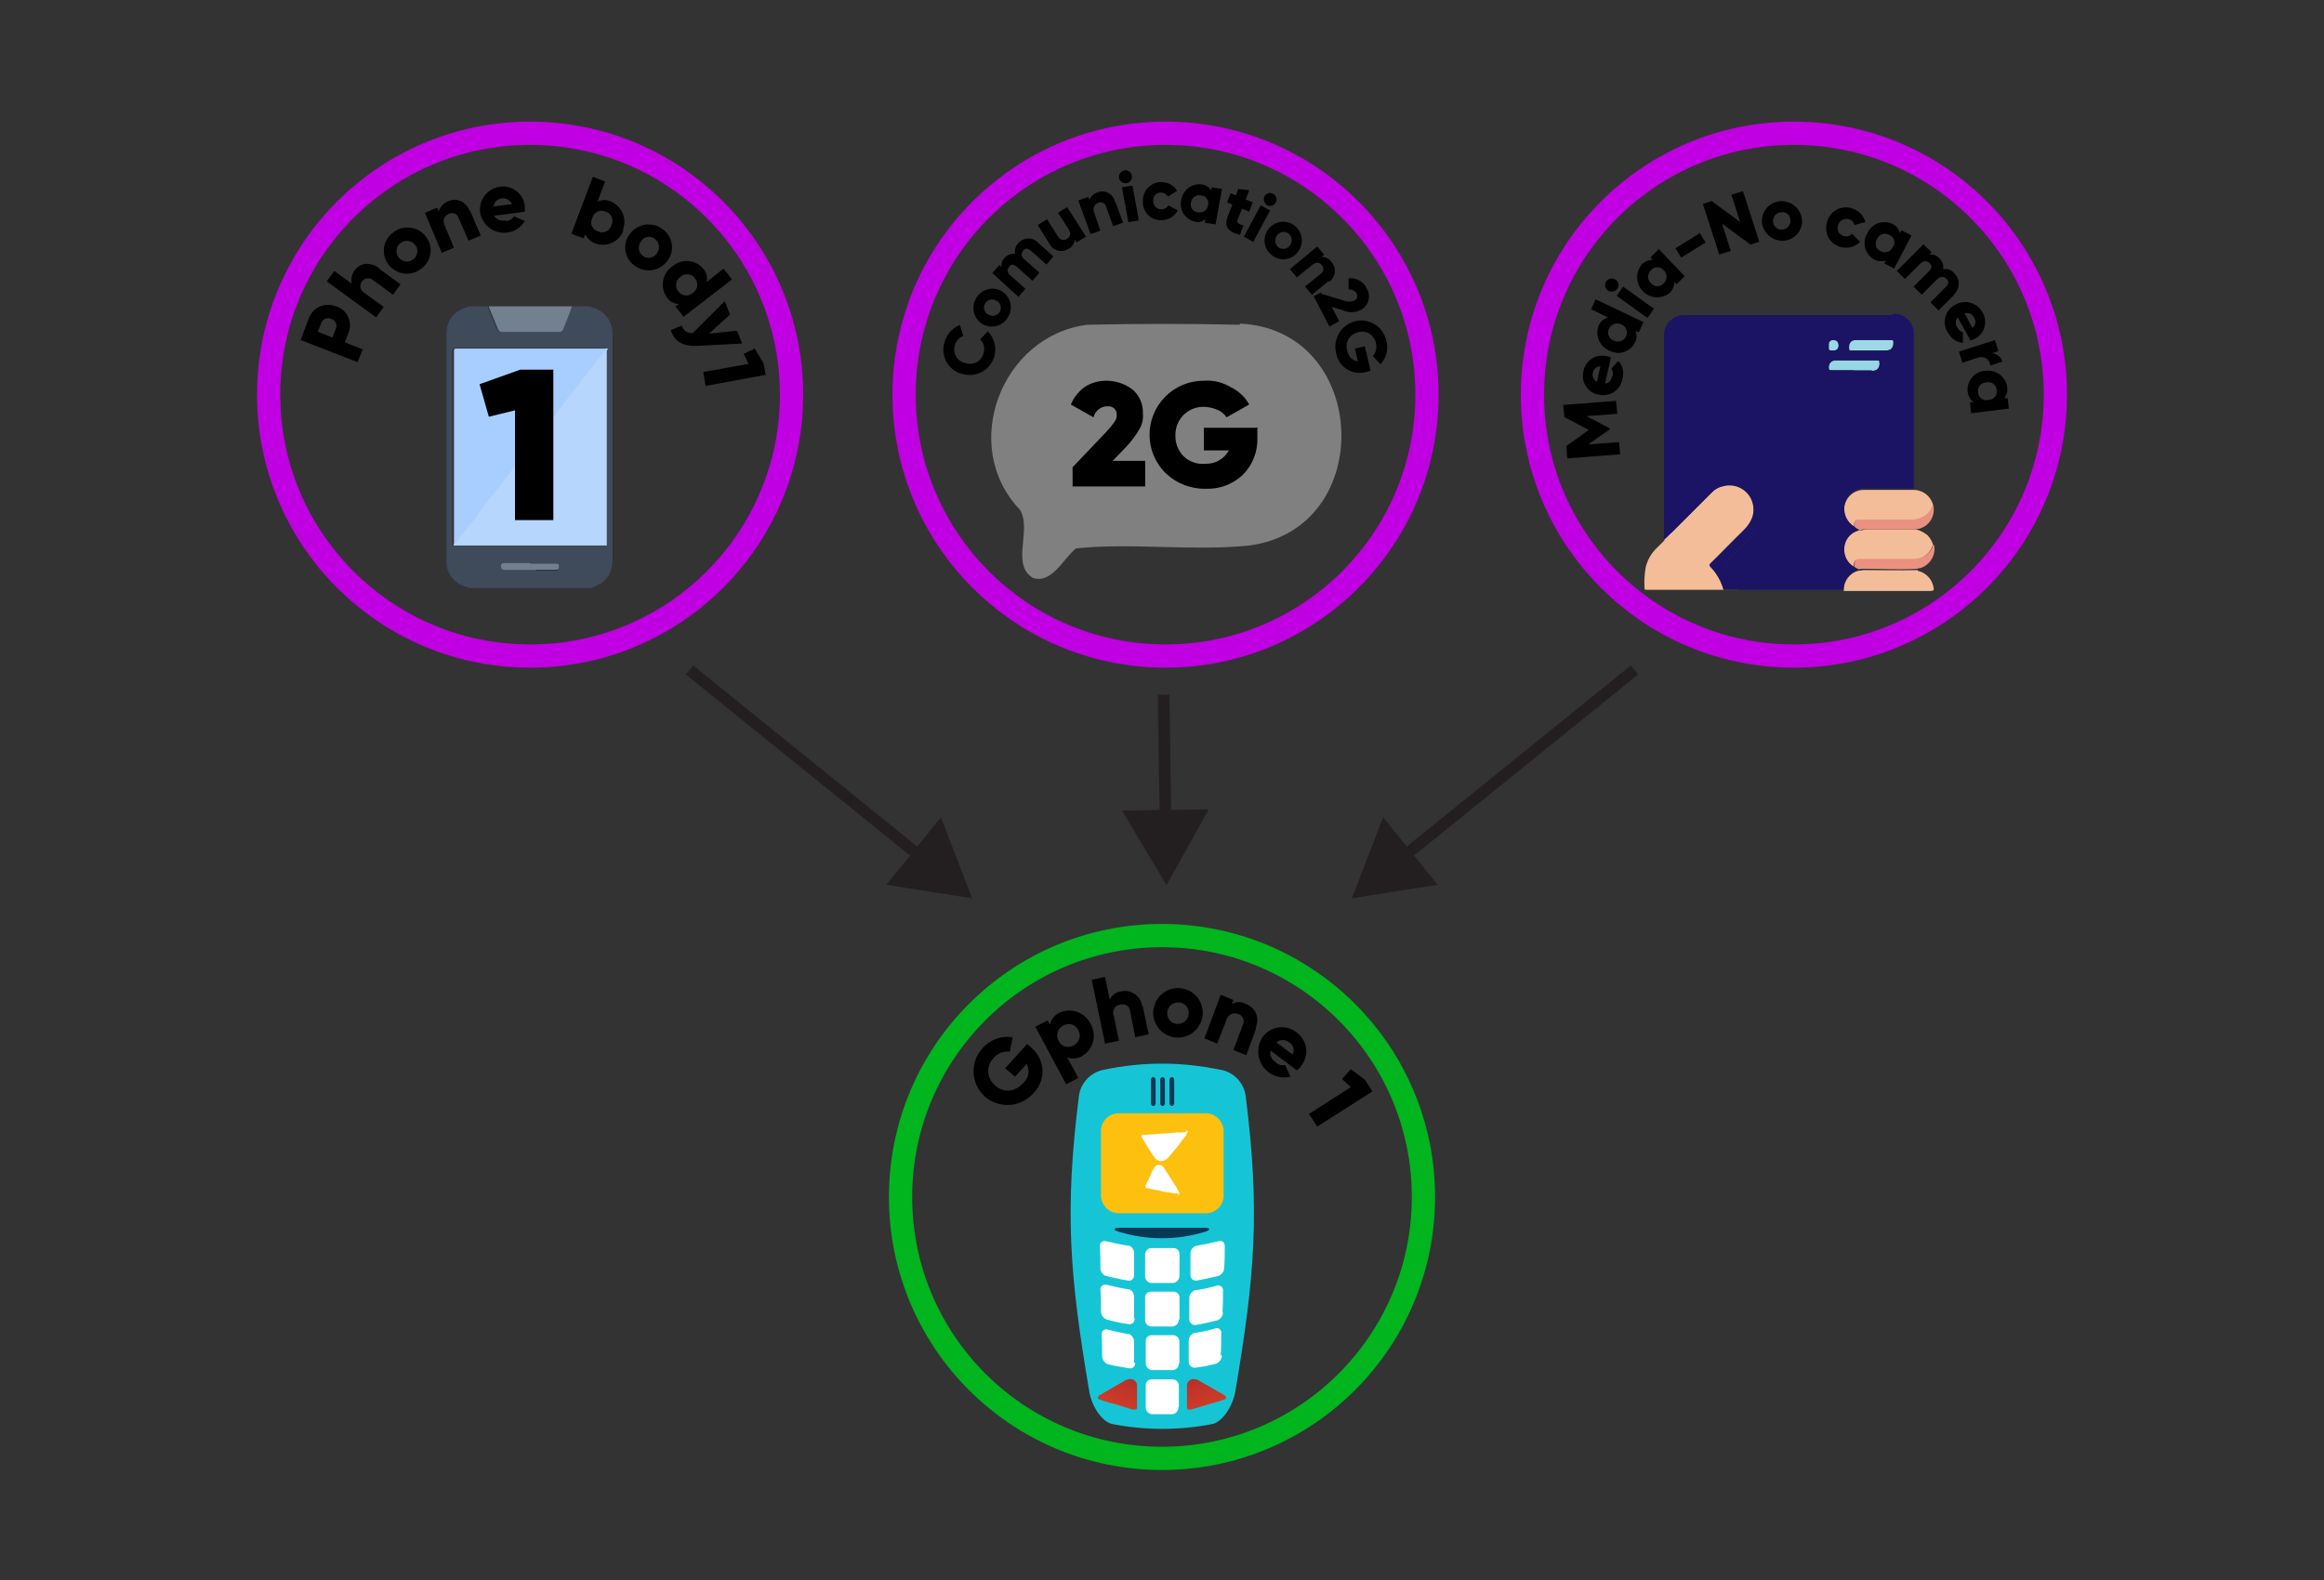 <?xml version="1.0" encoding="UTF-8"?><svg id="Layer_1" xmlns="http://www.w3.org/2000/svg" xmlns:xlink="http://www.w3.org/1999/xlink" viewBox="0 0 400 272"><rect x="0" y="0" width="400" height="272" fill="#333333" stroke="none"/><defs><style>.cls-1{fill:#a7cefe;}.cls-2{fill:url(#linear-gradient-2);}.cls-3{fill:#fff;}.cls-4{fill:#eb917f;}.cls-5{fill:#fdc00f;}.cls-6{fill:#f3bd99;}.cls-7{stroke:#c000e2;}.cls-7,.cls-8{stroke-width:4px;}.cls-7,.cls-8,.cls-9{stroke-miterlimit:10;}.cls-7,.cls-8,.cls-9,.cls-10{fill:none;}.cls-11{fill:#f4bd99;}.cls-8{stroke:#00b51e;}.cls-12{fill:#717f8f;}.cls-9{stroke:#231f20;stroke-width:2px;}.cls-13{fill:gray;}.cls-14{fill:#16c5d5;}.cls-15{fill:#97d6e5;}.cls-16{fill:#728090;}.cls-17{fill:#1b1464;}.cls-18{fill:#073856;}.cls-19{fill:#9dd8e6;}.cls-20{fill:#b6d6fd;}.cls-21{fill:url(#linear-gradient);}.cls-22{fill:#3f4a5b;}.cls-23{fill:#231f20;}</style><linearGradient id="linear-gradient" x1="-723.35" y1="85.84" x2="-721.85" y2="74.24" gradientTransform="translate(812.79 -165.39) rotate(-27.33)" gradientUnits="userSpaceOnUse"><stop offset="0" stop-color="#d53f26"/><stop offset="1" stop-color="#a4252c"/></linearGradient><linearGradient id="linear-gradient-2" x1="-1002.01" y1="-56.35" x2="-1000.51" y2="-67.95" gradientTransform="translate(-722.5 -170.81) rotate(-152.4) scale(1 -1)" xlink:href="#linear-gradient"/></defs><path d="m92.34,96.91l5.7.6-.2,2.1-5.7-.6.2-2.1Z"/><path d="m192.61,30.64c-.11-.61.29-1.19.9-1.3.61-.11,1.19.29,1.3.9.11.61-.29,1.19-.9,1.3,0,0,0,0,0,0-.61.1-1.18-.3-1.3-.9Zm.5,1.6l1.8-.3,1.1,6-1.8.3-1.1-6Z"/><path d="m196.71,34.64c-.08-1.74,1.27-3.22,3.02-3.3.03,0,.06,0,.08,0,1.13-.03,2.2.54,2.8,1.5l-1.6,1c-.25-.43-.7-.7-1.2-.7-.7-.03-1.29.52-1.32,1.22,0,.09,0,.19.02.28-.02.76.58,1.38,1.34,1.4.02,0,.04,0,.06,0,.5,0,.95-.27,1.2-.7l1.6.9c-.54,1-1.57,1.63-2.71,1.67-1.71.11-3.18-1.19-3.29-2.89,0-.07,0-.14,0-.21v-.17Z"/><path d="m210.31,32.64l-1.1,6-1.8-.3v-.6c-.48.45-1.17.61-1.8.4-1.66-.39-2.69-2.04-2.3-3.7,0,0,0,0,0,0,.25-1.7,1.8-2.89,3.5-2.7.71.08,1.34.49,1.7,1.1v-.6c.1,0,1.9.3,1.9.3l-.1.1Zm-2.4,2.7c.21-.7-.18-1.43-.88-1.65-.1-.03-.21-.05-.32-.05-.75-.18-1.5.29-1.67,1.03-.01.05-.02.11-.03.17-.21.7.18,1.43.88,1.65.1.03.21.05.32.05.75.18,1.5-.29,1.67-1.03.01-.05.02-.11.03-.17Z"/><line class="cls-10" x1="200.28" y1="119.6" x2="200.78" y2="152.38"/><line class="cls-9" x1="200.28" y1="119.6" x2="200.61" y2="141.62"/><polygon class="cls-23" points="193.1 139.54 200.78 152.38 208.06 139.32 193.1 139.54"/><line class="cls-10" x1="118.68" y1="115.34" x2="167.32" y2="154.64"/><line class="cls-9" x1="118.68" y1="115.34" x2="158.95" y2="147.88"/><polygon class="cls-23" points="152.55 152.32 167.32 154.65 161.95 140.69 152.55 152.32"/><line class="cls-10" x1="281.32" y1="115.34" x2="232.68" y2="154.64"/><line class="cls-9" x1="281.32" y1="115.34" x2="241.05" y2="147.88"/><polygon class="cls-23" points="238.05 140.69 232.68 154.64 247.45 152.32 238.05 140.69"/><circle class="cls-8" cx="200" cy="206.06" r="45"/><path d="m177.5,180.36c2.25,1.86,2.58,5.19.72,7.45-.1.12-.21.24-.32.35-2.13,2.48-5.86,2.77-8.35.65-.02-.02-.04-.03-.05-.05-2.4-2.17-2.59-5.87-.42-8.28,0,0,.01-.02.02-.02,1.29-1.49,3.25-2.21,5.2-1.9l-.5,2.5c-1.06-.16-2.13.26-2.8,1.1-1.22,1.24-1.21,3.25.04,4.47.08.08.17.16.26.23,1.4,1.3,3.3,1.2,4.8-.4.95-.83,1.19-2.19.6-3.3l-2,2.2-1.7-1.45,3.8-4.2.7.6v.05Z"/><path d="m187.7,176.26c1.13,1.9.52,4.35-1.38,5.49,0,0-.02,0-.02.01-.78.49-1.73.6-2.6.3l1.9,3.5-2.1,1.1-5.3-9.9,2.1-1.1.4.7c.22-.87.8-1.59,1.6-2,2.02-.95,4.42-.11,5.4,1.9Zm-2.1,1.1c-.41-.91-1.48-1.32-2.39-.91-.07.03-.14.07-.21.11-.92.45-1.31,1.56-.86,2.49.02.04.04.08.06.11.41.91,1.48,1.32,2.39.91.07-.03.14-.07.21-.11.92-.45,1.31-1.56.86-2.49-.02-.04-.04-.08-.06-.11h0Z"/><path d="m196.7,173.26l1,4.8-2.3.5-.9-4.5c-.05-.7-.66-1.22-1.36-1.17-.12,0-.23.03-.34.07-.75.08-1.29.75-1.21,1.5.01.14.05.27.11.4l.9,4.3-2.4.5-2.3-11,2.3-.5.8,3.9c.39-.77,1.14-1.3,2-1.4,1.62-.34,3.21.7,3.55,2.32.02.09.03.19.05.28h.1Z"/><path d="m198.5,174.06c.17-2.35,2.2-4.12,4.55-3.95s4.12,2.2,3.95,4.55-2.2,4.12-4.55,3.95-4.12-2.2-3.95-4.55Zm6.1.5c.1-1-.63-1.89-1.63-1.99-.02,0-.05,0-.07,0-1.02-.07-1.9.68-2,1.7-.1,1,.63,1.89,1.63,1.99.02,0,.05,0,.07,0,1.02.07,1.9-.68,2-1.7Z"/><path d="m216.2,177.06l-1.7,4.6-2.2-.9,1.6-4.3c.35-.63.12-1.43-.51-1.78-.09-.05-.19-.09-.29-.12-.76-.31-1.63.06-1.94.82-.02.06-.04.12-.06.18l-1.6,4.1-2.2-.9,2.8-7.5,2.2.9-.3.7c.77-.46,1.73-.46,2.5,0,1.5.6,2.4,2.1,1.6,4.2h.1Z"/><path d="m219.6,182.96c.45.36,1.03.5,1.6.4l.9,2c-2.4.59-4.82-.88-5.41-3.27-.3-1.21-.08-2.49.61-3.53,1.3-1.84,3.84-2.27,5.67-.97.08.05.15.11.23.17,1.78,1.31,2.17,3.81.86,5.59-.05.07-.11.14-.16.21-.18.28-.42.52-.7.7l-4.5-3.4c-.21.8.16,1.63.9,2v.1Zm2.9-1.5c.36-.72.1-1.6-.6-2-.63-.55-1.57-.55-2.2,0l2.8,2.1v-.1Z"/><path d="m236.1,187.96l-9.4,6-1.4-2.2,7.2-4.6-1.5-1.4,1.5-1.7,2.5,1.9,1.2,1.9-.1.1Z"/><path class="cls-14" d="m210,184.16c-6.59-1.4-13.41-1.4-20,0-2.25.41-3.99,2.23-4.3,4.5-2.5,19.9-1.6,30.9,1.8,51,.5,2.7,2.3,5.2,4,5.5,5.65,1.1,11.45,1.1,17.1,0,1.7-.3,3.5-2.9,4-5.5,3.4-20.1,4.3-31.1,1.8-51-.31-2.27-2.05-4.09-4.3-4.5h-.1Z"/><path class="cls-18" d="m192.6,212.06c4.82,1.47,9.98,1.47,14.8,0,1-.3,1-.7-.1-.7h-14.6c-1.1,0-1.2.4-.1.7Z"/><path class="cls-5" d="m207.8,191.66h-15.5c-1.68.14-2.94,1.62-2.8,3.3,0,0,0,0,0,0v10.6c-.1,1.67,1.13,3.13,2.8,3.3h15.5c1.68-.14,2.94-1.62,2.8-3.3,0,0,0,0,0,0v-10.6c.1-1.67-1.13-3.13-2.8-3.3Z"/><path class="cls-3" d="m195.2,219.46c0,.6-.4,1.1-1,1-1.3-.2-2.6-.5-3.8-.8-.61-.19-1.02-.76-1-1.4,0-1.2,0-2.5-.1-3.7-.05-.46.28-.86.74-.91.09,0,.18,0,.26.01,1.3.3,2.6.6,3.9.8.6,0,1,.7,1,1.3v3.7Z"/><path class="cls-3" d="m203,219.66c0,.59-.42,1.1-1,1.2h-3.9c-.6-.06-1.05-.6-1-1.2v-3.7c0-.57.43-1.05,1-1.1h3.9c.55,0,1,.44,1.01.99,0,.04,0,.07,0,.11v3.7Z"/><path class="cls-3" d="m210.7,218.26c-.02.63-.41,1.18-1,1.4-1.3.3-2.6.6-3.8.8-.52.03-.97-.36-1-.88,0-.04,0-.08,0-.12v-3.7c.02-.6.42-1.13,1-1.3,1.3-.2,2.6-.5,3.9-.8.6-.1,1,.2,1,.9,0,1.2,0,2.5-.1,3.7Z"/><path class="cls-3" d="m195.3,226.96c0,.6-.4,1.1-1,1-1.29-.17-2.56-.44-3.8-.8-.59-.22-.98-.77-1-1.4,0-1.2,0-2.5-.1-3.7-.05-.46.28-.86.74-.91.09,0,.18,0,.26.01,1.3.3,2.5.6,3.8.8.6,0,1,.7,1,1.3v3.7h.1Z"/><path class="cls-3" d="m202.9,227.16c0,.59-.42,1.1-1,1.2h-3.8c-.6-.06-1.05-.6-1-1.2v-3.7c-.06-.55.35-1.04.89-1.1.03,0,.07,0,.11,0h3.9c.55,0,1,.44,1.01.99,0,.04,0,.07,0,.11v3.7h-.1Z"/><path class="cls-3" d="m210.5,225.91c-.02.63-.41,1.18-1,1.4-1.2.3-2.5.6-3.8.8-.55,0-1-.45-1-1v-3.7c.02-.6.42-1.13,1-1.3,1.29-.16,2.56-.43,3.8-.8.45-.1.89.19.99.64.02.09.02.18.01.26,0,1.2,0,2.5-.1,3.7h.1Z"/><path class="cls-3" d="m195.4,234.56c0,.6-.4,1.1-1,1-1.2-.2-2.5-.4-3.7-.7-.59-.22-.98-.77-1-1.4,0-1.2,0-2.5-.1-3.7,0-.6.4-1,.9-.9,1.2.3,2.5.6,3.7.8.5,0,1,.7,1,1.3v3.7l.2-.1Z"/><path class="cls-3" d="m202.9,234.66c.05.6-.4,1.14-1,1.2h-3.7c-.58-.1-1.01-.61-1-1.2v-3.7c-.06-.55.35-1.04.89-1.1.03,0,.07,0,.11,0h3.8c.57.05,1,.53,1,1.1v3.7h-.1Z"/><path class="cls-3" d="m210.3,233.36c-.02.63-.41,1.18-1,1.4-1.21.34-2.45.57-3.7.7-.55,0-1-.45-1-1v-3.7c.02-.6.42-1.13,1-1.3,1.25-.16,2.49-.43,3.7-.8.41-.09.81.18.9.59.02.1.02.21,0,.31,0,1.2,0,2.5-.1,3.7l.2.1Z"/><path class="cls-3" d="m202.8,242.26c.05.6-.4,1.14-1,1.2h-3.6c-.58-.1-1.01-.61-1-1.2v-3.7c-.06-.55.35-1.04.89-1.1.03,0,.07,0,.11,0h3.7c.57.05,1,.53,1,1.1v3.7h-.1Z"/><path class="cls-18" d="m198.9,189.91c.02.25-.15.47-.4.5h0c-.25-.03-.42-.25-.4-.5v-4c-.02-.25.15-.47.4-.5h0c.25.03.42.25.4.5v4Z"/><path class="cls-18" d="m200.5,189.91c.02.25-.15.47-.4.5h0c-.25-.03-.42-.25-.4-.5v-4c-.02-.25.15-.47.4-.5h0c.25.03.42.25.4.5v4Z"/><path class="cls-18" d="m202.1,189.91c.02.25-.15.47-.4.5h0c-.25-.03-.42-.25-.4-.5v-4c-.02-.25.15-.47.4-.5h0c.25.03.42.25.4.5v4Z"/><path class="cls-3" d="m202.9,205.46h-.6c-.4,0-.9-.2-1.3-.2-.51-.05-1.01-.15-1.5-.3-.61-.09-1.21-.22-1.8-.4h-.3c-.2,0-.3-.3-.2-.5.07-.29.21-.57.4-.8.2-.5.4-.9.6-1.4.2-.3.3-.6.5-.9.28-.43.87-.56,1.3-.27.07.05.14.11.2.17.17.18.3.38.4.6.3.5.6.9.9,1.4.5.8,1,1.5,1.4,2.3,0,.08.04.15.1.2,0,.2,0,.4-.3.4l.2-.3Z"/><path class="cls-21" d="m210.7,240.96c-.21.02-.42.09-.6.2-.5.1-.9.3-1.4.4s-1.1.3-1.7.5-1.3.4-2,.6h-.3c-.3,0-.4-.1-.4-.4v-3.9c.11-.63.7-1.05,1.32-.94.06,0,.12.02.18.04.26.04.5.14.7.3.5.3,1.1.6,1.6.9.9.5,1.7,1,2.6,1.5.11,0,.2.09.2.2.2.2.2.4,0,.5l-.2.1Z"/><path class="cls-2" d="m189.3,240.96c.21.02.42.09.6.2.5.1.9.3,1.4.4s1.1.3,1.7.5,1.3.4,2,.6h.3c.3,0,.4-.1.4-.4v-3.9c-.11-.63-.7-1.05-1.32-.94-.06,0-.12.02-.18.04-.26.04-.5.14-.7.3-.5.3-1.1.6-1.6.9-.9.5-1.7,1-2.6,1.5-.11,0-.2.09-.2.2-.2.2-.2.4,0,.5l.2.1Z"/><path class="cls-3" d="m204,194.66h.2c.2,0,.3.1.2.3s-.2.2-.2.4c-.5.7-1.1,1.4-1.6,2.1l-1.5,1.8c-.25.27-.56.47-.9.6-.42.12-.88,0-1.2-.3-.2-.17-.36-.38-.5-.6-.5-.7-1-1.5-1.4-2.2-.2-.3-.4-.7-.6-1h0c-.1-.3,0-.4.2-.4,1,0,2-.1,3-.2.9-.02,1.8-.08,2.7-.2.63.02,1.27-.02,1.9-.1h0l-.3-.2Z"/><circle class="cls-7" cx="91.24" cy="67.94" r="45"/><path d="m57.94,52.74c1.82.66,2.75,2.67,2.08,4.49-.03.07-.05.14-.08.21l-.6,1.5,3.1,1.2-.9,2.2-9.8-3.8,1.4-3.7c.65-1.85,2.66-2.82,4.51-2.17.06.02.13.05.19.07h.1Zm-.94,2.17c-.6-.3-1.34-.06-1.64.55-.02.05-.05.1-.06.15l-.6,1.5,2.5,1,.6-1.5c.28-.62.01-1.35-.61-1.63-.06-.03-.13-.05-.19-.07Z"/><path d="m65.24,46.24l3.7,2.7-1.3,1.8-3.4-2.5c-.56-.48-1.41-.42-1.89.14-.48.56-.42,1.41.14,1.89.08.07.16.12.25.17l3.3,2.4-1.3,1.8-8.5-6.2,1.3-1.8,3,2.2c-.17-.8.01-1.64.5-2.3.9-1.2,2.5-1.6,4.2-.4v.1Z"/><path d="m66.94,45.64c-1.36-1.67-1.11-4.13.56-5.49.05-.04.1-.08.14-.11,1.72-1.37,4.21-1.1,5.6.6,1.36,1.67,1.11,4.13-.56,5.49-.05.04-.1.08-.14.11-1.72,1.37-4.21,1.1-5.6-.6Zm4.5-3.5c-.6-.77-1.71-.91-2.48-.31,0,0-.01,0-.02.01-.77.58-.92,1.68-.34,2.45.01.02.03.03.04.05.6.77,1.71.91,2.48.31,0,0,.01,0,.02-.01.77-.58.92-1.68.34-2.45-.01-.02-.03-.03-.04-.05Z"/><path d="m80.94,36.34l1.8,4.2-2.1.9-1.7-3.9c-.18-.62-.82-.98-1.44-.81-.09.03-.17.06-.26.11-.8.3-1.1,1-.7,2l1.6,3.8-2.1.9-2.9-6.9,2.1-.9.3.6c.24-.78.83-1.41,1.6-1.7,1.4-.6,3-.1,3.8,1.8v-.1Z"/><path d="m87.14,38.04c.55-.01,1.04-.32,1.3-.8l1.9.8c-1.19,1.98-3.75,2.63-5.73,1.44-1.03-.62-1.75-1.65-1.97-2.84-.3-2.18,1.22-4.19,3.4-4.5,2.07-.3,3.98,1.14,4.28,3.21,0,.06.02.13.02.19v.9l-5.3.7c.39.65,1.16.97,1.9.8l.2.1Zm1-2.9c-.31-.65-.98-1.04-1.7-1-.77.04-1.4.63-1.5,1.4l3.2-.4Z"/><path d="m107.34,39.54c-.64,1.98-2.76,3.06-4.73,2.42-.02,0-.04-.01-.07-.02-.79-.28-1.43-.85-1.8-1.6l-.3.7-2.1-.8,3.7-9.8,2.1.8-1.3,3.5c.75-.4,1.65-.4,2.4,0,1.9.86,2.75,3.09,1.9,5l.2-.2Zm-2.1-.8c.41-.79.11-1.76-.68-2.17-.1-.05-.21-.1-.32-.13-.83-.39-1.81-.03-2.19.8-.05.1-.08.2-.11.3-.41.79-.11,1.76.68,2.17.1.05.21.1.32.13.83.39,1.81.03,2.19-.8.05-.1.08-.2.11-.3Z"/><path d="m108.44,40.24c1.33-1.77,3.83-2.13,5.6-.8,1.72,1.2,2.15,3.56.96,5.29-.05.07-.1.14-.16.21-1.33,1.77-3.83,2.13-5.6.8-1.72-1.2-2.15-3.56-.96-5.29.05-.07.1-.14.16-.21Zm4.6,3.4c.61-.75.5-1.85-.25-2.46-.02-.01-.03-.03-.05-.04-.67-.57-1.67-.49-2.24.18-.06.07-.11.14-.16.22-.61.75-.5,1.85.25,2.46.02.01.03.03.05.04.68.56,1.68.45,2.24-.23.04-.05.09-.11.12-.17h.04Z"/><path d="m125.94,48.14l-8.3,6.4-1.4-1.8.6-.4c-.86-.03-1.64-.48-2.1-1.2-1.19-1.73-.75-4.1.98-5.28,0,0,.02-.01.02-.02,1.57-1.35,3.94-1.18,5.29.39,0,0,0,0,.01.01.55.63.78,1.48.6,2.3l2.9-2.3,1.4,1.8v.1Zm-6.7,2.3c.79-.52,1.01-1.58.5-2.37-.03-.05-.06-.09-.1-.13-.52-.76-1.56-.96-2.32-.44-.06.04-.12.09-.18.14-.79.52-1.01,1.58-.5,2.37.03.05.06.09.1.13.52.76,1.56.96,2.32.44.06-.04.12-.09.18-.14Z"/><path d="m127.74,59.14l-7.7.4c-2.5.1-3.9-.7-4.6-2.7l1.9-.8c.22.85,1.03,1.41,1.9,1.3l5.5-5.5.9,2.3-3.6,3.3,4.8-.5.9,2.2h0Z"/><path d="m131.74,64.54l-10.3,1.9-.4-2.4,7.8-1.4-.84-1.73,1.9-.9,1.5,2.5.4,2.1-.06-.07Z"/><path class="cls-22" d="m80.64,101.24c0-.2-.2-.1-.4-.2-2.01-.51-3.42-2.32-3.4-4.4v-38.8c0-2.7,1.1-4.2,3.6-5,.06,0,.1-.04.1-.1h3.4v.1c.5,1.3,1.1,2.6,1.6,3.9.12.27.4.44.7.4h9.7c.35.03.67-.17.8-.5l.6-1.5c.36-.78.66-1.58.9-2.4h3.3c.2.2.5.2.8.3,1.8.63,3.02,2.3,3.1,4.2v38.8c0,2.8-1.1,4.3-3.8,5.2,0,0-21,0-21,0Zm23.7-7.3h0v-33.8c0-.4-.3-.2-.5-.2h-25.5c-.4,0-.5.1-.5.5v33.4h26.3l.2.1Zm-13.1,3.1h-4.4c-.5,0-.7.2-.6.7s.4.5.7.5h8.6c.5,0,.7-.2.7-.6s-.3-.5-.7-.5h-4.3v-.1Z"/><path class="cls-16" d="m98.44,52.74c-.26.82-.56,1.62-.9,2.4l-.6,1.5c-.09.35-.44.57-.8.5h-9.7c-.3.04-.58-.13-.7-.4-.5-1.3-1.1-2.6-1.6-3.9v-.1s14.3,0,14.3,0Z"/><path class="cls-1" d="m78.14,93.91c-.2-.1,0-.3,0-.4v-33c0-.4,0-.5.5-.5h25.5c.2,0,.4-.2.5.2-.2,0-.3.2-.5.4-.34.49-.71.95-1.1,1.4l-4.3,5.5c-1.1,1.5-2.3,2.9-3.4,4.4l-4.34,5.53c-1.1,1.5-2.3,2.9-3.4,4.4-1.5,2-3.1,3.9-4.6,5.9-1.1,1.4-2.2,2.8-3.2,4.2-.5.7-1.1,1.3-1.5,2l-.16-.03Z"/><path class="cls-20" d="m78.14,93.91c.4-.7,1-1.3,1.5-2,1.1-1.4,2.2-2.8,3.2-4.2,1.5-2,3.1-3.9,4.6-5.9,1.1-1.5,2.3-2.9,3.4-4.4l4.3-5.5c1.1-1.5,2.3-2.9,3.4-4.4l4.3-5.5,1.1-1.4c.09-.21.28-.36.5-.4v33.7h-26.3Z"/><path class="cls-12" d="m91.24,97.04h4.3c.4,0,.7,0,.7.5s-.2.6-.7.6h-8.6c-.3,0-.6,0-.7-.5s.1-.7.6-.7h4.4v.1Z"/><path d="m89.54,63.64h5.7v25.9h-6.6v-18.9l-4.5,1.1-1.6-5.6,7-2.5Z"/><path class="cls-11" d="m286.46,92.84c.5-.4.9-.9,1.4-1.3l6.8-6.8c1.6-1.66,4.24-1.7,5.9-.1.04.03.07.07.1.1.57.53.96,1.23,1.1,2,.15.62.15,1.28,0,1.9-.3.94-.82,1.79-1.5,2.5-2,1.9-3.9,3.9-5.8,5.8-.3.3-.3.4,0,.7,1.02,1.12,1.77,2.45,2.2,3.9h-13.2c-.2,0-.4,0-.4-.2-.09-1.24-.02-2.48.2-3.7.28-1.17.87-2.24,1.7-3.1l1.5-1.5v-.2Z"/><path class="cls-6" d="m319.06,90.64c-1.48-.83-2.09-2.65-1.4-4.2.54-1.33,1.87-2.17,3.3-2.1h8.4c1.66,0,3.08,1.17,3.4,2.8-.2,0-.2.1-.2.2-.37.89-1.09,1.58-2,1.9-.58.2-1.19.3-1.8.3h-8.4c-1,0-1.2,0-1.3,1.1Z"/><path class="cls-11" d="m319.06,97.54c-1.61-.93-2.19-2.97-1.3-4.6.49-.8,1.28-1.38,2.2-1.6.37-.02.74-.09,1.1-.2h8.8c.69.21,1.34.55,1.9,1,.48.5.83,1.12,1,1.8,0,0-.2.1-.2.2-.6,1.48-2.11,2.38-3.7,2.2h-8.6c-1,0-1.2.2-1.2,1.2Z"/><path class="cls-11" d="m317.36,101.54c-.02-1.58,1.06-2.95,2.6-3.3.24.02.48-.02.7-.1,3.1,0,6.3.1,9.4,0,0,.2.2.2.3.2,1.21.37,2.13,1.37,2.4,2.6.2.7,0,.8-.6.8h-14.8v-.2Z"/><path class="cls-17" d="m296.66,101.54c-.37-1.47-1.13-2.82-2.2-3.9-.3-.3-.3-.4,0-.7,2-1.9,3.9-3.9,5.8-5.8.71-.69,1.22-1.55,1.5-2.5.63,1.51.27,3.26-.9,4.4l-3.8,3.8c-.3.3-.3.4,0,.7,1.02,1.12,1.77,2.45,2.2,3.9h-2.6v.1Z"/><path class="cls-4" d="m330.06,97.91c-3.1.2-6.3,0-9.4,0-.24-.02-.48.02-.7.1-.3-.2-.6-.2-.8-.5h0c0-1.1.2-1.3,1.2-1.3h8.64c1.7,0,3-.5,3.7-2.2,0,0,.1-.2.2-.2.33,1.75-.7,3.46-2.4,4h-.3l-.14.1Z"/><path class="cls-4" d="m329.86,91.14h-8.8c-.38-.03-.76.04-1.1.2-.2-.2-.6-.2-.8-.6h-.1c.1-1.1.2-1.3,1.3-1.3h8.4c.62.05,1.23-.06,1.8-.3.91-.32,1.63-1.01,2-1.9,0-.1,0-.2.2-.2.39,1.79-.72,3.56-2.5,4h-.4v.1Z"/><path class="cls-15" d="m319.06,63.74h-3.8c-.3,0-.5,0-.5-.4-.09-.63.35-1.21.98-1.3.11-.02.22-.02.32,0h6.94c.4,0,.5,0,.5.5.09.63-.35,1.21-.98,1.3-.11.02-.22.02-.32,0h-3.1l-.04-.1Z"/><path class="cls-19" d="m322.06,58.54h3.4c.3,0,.4,0,.4.4q0,1.4-1.3,1.4h-5.9c-.4,0-.5,0-.5-.5,0-.87.4-1.3,1.2-1.3h2.7Z"/><path class="cls-19" d="m314.76,59.34c-.05-.39.22-.75.61-.8.06,0,.13,0,.19,0,.53,0,.83.3.9.9q0,.9-.9.9c-.9,0-.8,0-.8-.9v-.1Z"/><path class="cls-6" d="m319.06,90.64h.1c0,.1-.1,0-.1,0Z"/><path class="cls-17" d="m325.76,54.24h-35.76c-.44-.03-.89.04-1.3.2-1.43.5-2.36,1.88-2.3,3.4v35.07c.5-.4.9-.9,1.4-1.3l6.8-6.8c.53-.57,1.23-.96,2-1.1,2.2-.59,4.46.71,5.05,2.9.02.07.03.13.05.2.15.62.15,1.28,0,1.9.63,1.51.27,3.26-.9,4.4l-3.8,3.8c-.3.3-.3.4,0,.7,1.02,1.12,1.77,2.45,2.2,3.9h18.1c0-1.59,1.07-2.98,2.6-3.4-.3-.2-.6-.2-.8-.5h0c-1.66-1.03-2.17-3.2-1.15-4.86.46-.75,1.19-1.3,2.05-1.54-.2-.2-.6-.2-.8-.6h-.1c-1.47-.93-2.06-2.79-1.4-4.4.54-1.33,1.87-2.17,3.3-2.1h8.4v-26.47c.14-1.85-1.25-3.46-3.1-3.6-.17-.01-.33-.01-.5,0l-.04.2Zm-11,5.1c-.05-.39.22-.75.61-.8.06,0,.13,0,.19,0q.9,0,.9.9t-.9.9c-.9,0-.8,0-.8-.9v-.1Zm7.4,4.4h-6.9c-.3,0-.5,0-.5-.4q0-1.3,1.3-1.3h6.94c.4,0,.5,0,.5.5q0,1.3-1.3,1.3l-.04-.1Zm2.5-3.4h-5.9c-.4,0-.5,0-.5-.5q0-1.3,1.2-1.3h6.1c.3,0,.4,0,.4.4q.04,1.4-1.3,1.4Z"/><circle class="cls-7" cx="308.76" cy="67.94" r="45"/><path d="m278.16,69.14l.2,2.1-5.3.4,4,2.1v.17l-3.7,2.6,5.3-.4.2,2.1-9.1.7-.2-2.1,3.9-2.8-4.2-2.2-.2-2.1,9.1-.7v.13Z"/><path d="m277.56,64.74c.1-.44.03-.91-.2-1.3l1.2-1.3c.74.81,1,1.95.7,3-.25,1.83-1.93,3.11-3.76,2.86-.12-.02-.23-.04-.34-.06-1.78-.3-2.98-1.99-2.67-3.77.02-.11.04-.22.07-.33.34-1.75,2.02-2.89,3.77-2.55.08.01.15.03.23.05.25,0,.49.07.7.2l-1,4.5c.66-.09,1.16-.64,1.2-1.3h.1Zm-2.1-1.7c-.79.05-1.4.74-1.35,1.53.03.49.31.93.75,1.17l.6-2.7Z"/><path d="m274.66,51.54l8.2,3.9-.8,1.8-.6-.3c.32.67.28,1.46-.1,2.1-.82,1.56-2.76,2.17-4.32,1.34-.03-.01-.05-.03-.08-.04-1.67-.71-2.46-2.62-1.8-4.3.29-.69.88-1.2,1.6-1.4l-2.9-1.4.8-1.8v.1Zm4.4,4.3c-.77-.38-1.71-.07-2.1.7-.39.73-.11,1.63.61,2.02.06.03.12.06.19.08.77.38,1.71.07,2.1-.7.38-.75.08-1.66-.67-2.04-.04-.02-.09-.04-.13-.06Z"/><path d="m276.76,50.04c-.52-.36-.66-1.07-.3-1.6.36-.52,1.07-.66,1.6-.3.52.36.66,1.07.3,1.6-.39.48-1.07.61-1.6.3Zm1.5.9l1.1-1.6,5.3,3.8-1.1,1.6-5.3-3.8Z"/><path d="m285.46,42.84l4.5,4.7-1.4,1.4-.4-.4c.02.72-.27,1.41-.8,1.9-1.5,1.18-3.67.92-4.84-.58-1-1.27-.98-3.07.04-4.32.5-.51,1.18-.8,1.9-.8l-.4-.4,1.4-1.4v-.1Zm.9,3.7c-.49-.61-1.37-.71-1.98-.22-.08.06-.15.14-.22.22-.61.55-.66,1.48-.11,2.09.03.04.07.08.11.11.49.61,1.37.71,1.98.22.08-.06.15-.14.22-.22.61-.55.66-1.48.11-2.09-.03-.04-.07-.08-.11-.11Z"/><path d="m288.36,42.74l4.2-2.6,1,1.6-4.2,2.6-1-1.6Z"/><path d="m300,32.91l2.8,8.7-1.5.5-4.9-3.6,1.5,4.7-2,.6-2.8-8.7,1.5-.5,4.9,3.6-1.5-4.7,2-.6Z"/><path d="m303.26,38.24c-.12-1.86,1.29-3.47,3.15-3.6.02,0,.03,0,.05,0,1.89-.1,3.53,1.31,3.7,3.2.12,1.86-1.29,3.47-3.15,3.6-.02,0-.03,0-.05,0-1.89.1-3.53-1.31-3.7-3.2Zm4.9-.3c.03-.76-.56-1.39-1.32-1.42-.09,0-.19,0-.28.02-.83.06-1.45.77-1.39,1.6.06.83.77,1.45,1.6,1.39.82-.06,1.45-.77,1.39-1.59Z"/><path d="m314.46,38.24c.43-1.79,2.24-2.88,4.02-2.45.06.01.12.03.18.05,1.17.32,2.08,1.23,2.4,2.4l-1.9.5c-.07-.52-.48-.93-1-1-.75-.22-1.54.21-1.77.96-.01.05-.03.09-.03.14-.25.73.14,1.52.87,1.76.04.01.09.03.13.04.5.15,1.05,0,1.4-.4l1.4,1.4c-.87.86-2.12,1.2-3.3.9-1.79-.43-2.88-2.24-2.45-4.02.01-.06.03-.12.05-.18v-.1Z"/><path d="m329,40.54l-3,5.7-1.7-.9.3-.5c-.7.23-1.46.15-2.1-.2-1.54-.94-2.04-2.95-1.1-4.5.73-1.62,2.63-2.35,4.26-1.62.01,0,.03.01.04.02.67.29,1.16.89,1.3,1.6l.3-.5,1.7.9h0Zm-3.2,2c.45-.63.3-1.5-.33-1.95-.08-.06-.17-.11-.27-.15-.69-.41-1.59-.19-2,.5-.04.06-.07.13-.1.2-.45.63-.3,1.5.33,1.95.08.06.17.11.27.15.7.4,1.59.15,1.99-.56.03-.05.05-.1.07-.14h.04Z"/><path d="m336.46,50.64l-2.8,2.8-1.4-1.4,2.7-2.7c.5-.5.5-1,0-1.4s-1-.4-1.6.2l-2.6,2.6-1.4-1.4,2.7-2.7c.5-.5.5-1,0-1.4s-1-.4-1.6.2l-2.6,2.6-1.4-1.4,4.6-4.6,1.4,1.4-.4.4c.68-.12,1.38.15,1.8.7.47.47.7,1.14.6,1.8.71-.14,1.45.13,1.9.7,1,.95,1.04,2.52.09,3.52-.06.06-.12.12-.19.18l.2-.1Z"/><path d="m336.86,56.34c.22.41.57.72,1,.9v1.8c-1.11-.14-2.08-.81-2.6-1.8-1.01-1.54-.57-3.6.97-4.61.11-.07.22-.13.33-.19,1.63-.93,3.71-.35,4.63,1.28.02.04.04.08.07.12.88,1.55.34,3.52-1.22,4.4-.06.03-.12.07-.18.1-.2.1-.5.2-.7.3l-2.2-4c-.45.52-.45,1.28,0,1.8l-.1-.1Zm2.7,0c.5-.43.59-1.17.2-1.7-.29-.59-.97-.89-1.6-.7l1.3,2.5.1-.1Z"/><path d="m344.66,62.24l-2.1.7c-.03-.84-.74-1.5-1.58-1.47-.14,0-.28.03-.42.07l-2.8.9-.6-1.9,6.2-2,.6,1.9-1.1.4c.87.03,1.61.65,1.8,1.5v-.1Z"/><path d="m345.76,70.34l-6.5.8-.2-1.9h.6c-.58-.47-.94-1.16-1-1.9-.15-1.78,1.16-3.34,2.94-3.5.02,0,.04,0,.06,0,1.79-.28,3.48.92,3.8,2.7.13.71-.06,1.44-.5,2h.6l.2,1.9v-.1Zm-3.5-1.5c.8,0,1.43-.66,1.42-1.46,0-.08,0-.16-.02-.24-.04-.78-.7-1.39-1.49-1.35-.11,0-.21.02-.31.05-.8,0-1.43.66-1.42,1.46,0,.08,0,.16.02.24.04.78.7,1.39,1.49,1.35.11,0,.21-.02.31-.05Z"/><circle class="cls-7" cx="200.61" cy="67.94" r="45"/><path d="m165.91,64.44c-2.32-.4-3.88-2.61-3.48-4.94.02-.12.05-.24.08-.36.3-1.45,1.32-2.66,2.7-3.2l.6,1.9c-.76.27-1.32.91-1.5,1.7-.34,1.29.43,2.61,1.72,2.94.09.02.19.04.28.06,1.24.37,2.55-.33,2.93-1.57.03-.11.06-.22.07-.33.23-.79,0-1.64-.6-2.2l1.3-1.4c1.04,1.05,1.49,2.55,1.2,4-.48,2.38-2.8,3.91-5.18,3.43-.04,0-.08-.02-.12-.03Z"/><path d="m169.31,55.91c-1.6-.82-2.23-2.79-1.4-4.39,0,0,0,0,0,0,.77-1.6,2.68-2.27,4.28-1.51,0,0,.01,0,.02,0,1.6.82,2.23,2.79,1.4,4.39,0,0,0,0,0,0-.77,1.6-2.68,2.27-4.28,1.51,0,0-.01,0-.02,0Zm2.1-4.2c-.68-.36-1.53-.1-1.89.58,0,0,0,.01,0,.02-.36.65-.12,1.46.53,1.82.06.03.11.06.17.08.68.36,1.53.1,1.89-.58,0,0,0-.01,0-.02.34-.66.09-1.47-.57-1.81-.04-.02-.09-.04-.13-.06v-.03Z"/><path d="m178.51,41.64l2.8,2.5-1.2,1.4-2.7-2.4c-.5-.4-.9-.5-1.3,0-.37.41-.33,1.05.08,1.41.04.03.07.06.12.09l2.6,2.3-1.2,1.4-2.71-2.43c-.5-.4-.9-.5-1.3,0-.37.41-.33,1.05.08,1.41.04.03.07.06.12.09l2.6,2.3-1.2,1.4-4.5-4.1,1.2-1.4.4.4c-.11-.63.11-1.28.6-1.7.43-.47,1.07-.7,1.7-.6-.12-.69.1-1.4.6-1.9.86-.94,2.31-1.01,3.25-.15.05.05.1.1.15.15l-.19-.17Z"/><path d="m183.61,35.54l3.3,5.2-1.6,1-.3-.5c-.08.68-.49,1.28-1.1,1.6-1.04.69-2.45.41-3.15-.63-.06-.09-.11-.17-.15-.27l-2-3.2,1.6-1,1.9,3c.27.52.92.71,1.43.44.02-.01.04-.02.07-.04.6-.4.8-.9.3-1.7l-1.8-2.8,1.6-1-.1-.1Z"/><path d="m192,34.84l1.3,3.5-1.7.6-1.2-3.3c-.1-.54-.62-.9-1.16-.8-.08.01-.16.04-.24.07-.63.24-.95.94-.71,1.57,0,0,0,.02.01.03l1.1,3.2-1.7.6-2.1-5.8,1.7-.6.2.5c.25-.62.76-1.09,1.4-1.3,1.15-.45,2.44.11,2.89,1.25.04.11.08.23.11.35l.1.13Z"/><path d="m213.81,35.84l-.8,2c-.2.5.2.7,1,1l-.6,1.6c-2.3-.6-2.7-1.6-2.1-3.2l.8-2-.9-.4.6-1.6.9.4.4-1.1,1.9.2-.6,1.6,1.2.5-.6,1.6-1.2-.5v-.1Z"/><path d="m217,35.34l1.6.9-2.9,5.4-1.6-.9,2.9-5.4Zm.6-1.5c.28-.55.95-.78,1.5-.5s.78.95.5,1.5c-.28.55-.95.78-1.5.5,0,0,0,0,0,0-.49-.33-.69-.95-.49-1.5h0Z"/><path d="m218.31,39.44c1.08-1.41,3.09-1.68,4.5-.6,1.41,1.08,1.68,3.09.6,4.5-1.01,1.4-2.96,1.72-4.35.71-.05-.04-.1-.07-.15-.11-1.41-1.07-1.68-3.08-.61-4.48,0,0,0-.01.01-.02Zm3.7,2.8c.5-.61.41-1.5-.2-2,0,0,0,0,0,0-.58-.48-1.44-.4-1.91.18-.03.04-.06.08-.09.12-.5.61-.41,1.5.2,2,0,0,0,0,0,0,.58.47,1.44.39,1.91-.2.03-.03.05-.07.08-.1h0Z"/><path d="m228.71,48.34l-2.9,2.4-1.2-1.4,2.7-2.2c.46-.3.59-.92.29-1.38-.03-.04-.06-.08-.09-.12-.4-.5-1-.6-1.7,0l-2.6,2.1-1.2-1.4,4.7-3.9,1.2,1.4-.4.4c.68-.01,1.32.33,1.7.9.82.97.7,2.41-.27,3.23-.07.06-.15.12-.23.17v-.2Z"/><path d="m227.31,50.54l4,1.2c.57.25,1.23.25,1.8,0,.44-.2.62-.72.42-1.16,0-.01-.01-.03-.02-.04-.3-.48-.84-.75-1.4-.7v-1.93c1.29-.14,2.53.54,3.1,1.7.78,1.23.42,2.86-.82,3.64-.09.06-.19.11-.28.16-.95.45-2.05.45-3,0l-1.9-.6,1.3,2.5-1.7.9-2.7-5.2,1.3-.7-.1.23Z"/><path d="m235.11,64.04c-2.17.61-4.42-.65-5.04-2.82-.03-.1-.05-.21-.07-.31-.67-2.41.73-4.91,3.14-5.58.02,0,.04-.01.06-.02,2.35-.61,4.75.8,5.36,3.15.01.05.02.1.04.15.42,1.45.04,3.01-1,4.1l-1.3-1.4c.55-.63.73-1.5.5-2.3-.26-1.29-1.52-2.13-2.81-1.88-.1.02-.19.05-.29.08-1.32.28-2.17,1.59-1.88,2.91.02.1.05.2.08.29.13.94.86,1.67,1.8,1.8l-.5-2.2,1.7-.4,1,4.2-.7.2-.09.03Z"/><path class="cls-13" d="m213.41,55.91c-8.5-.2-17.8-.2-26.3,0-14.8,1.9-22,20.9-11.6,31.8,2.2,3.3-1.6,9.5,2.3,11.8,3.3,1,5.2-3.4,7.4-5.1,9.2-1,20.3.5,29.8-.5,22.1-2.9,20.7-37.2-1.6-38.2v.2Z"/><path d="m184.61,83.74v-3.3l5.9-6.2c.47-.5.91-1.03,1.3-1.6.27-.34.41-.77.4-1.2.02-.41-.12-.8-.4-1.1-.33-.29-.76-.44-1.2-.4-1.14,0-2.13.79-2.4,1.9l-3.9-2.2c.52-1.25,1.38-2.33,2.5-3.1,1.11-.68,2.4-1.02,3.7-1,1.59.02,3.13.55,4.4,1.5,1.2,1.02,1.86,2.53,1.8,4.1.11,1.02-.14,2.04-.7,2.9-.59,1.01-1.3,1.95-2.1,2.8l-2.4,2.5h5.6v4.4h-12.5Z"/><path d="m216.41,73.54v1.8c.09,2.39-.81,4.71-2.5,6.4-1.72,1.63-4.03,2.5-6.4,2.4-2.57.05-5.05-.92-6.9-2.7-3.65-3.62-3.67-9.51-.05-13.15,1.76-1.77,4.15-2.76,6.65-2.75,1.61-.12,3.22.26,4.6,1.1,1.35.64,2.47,1.69,3.2,3l-3.9,2.2c-.39-.59-.95-1.04-1.6-1.3-.73-.32-1.51-.49-2.3-.5-2.64-.07-4.83,2.02-4.9,4.66,0,.08,0,.16,0,.24-.04,1.29.42,2.55,1.3,3.5.99,1.02,2.39,1.53,3.8,1.4,1.69.08,3.29-.81,4.1-2.3h-4.3v-3.9h9l.2-.1Z"/></svg>